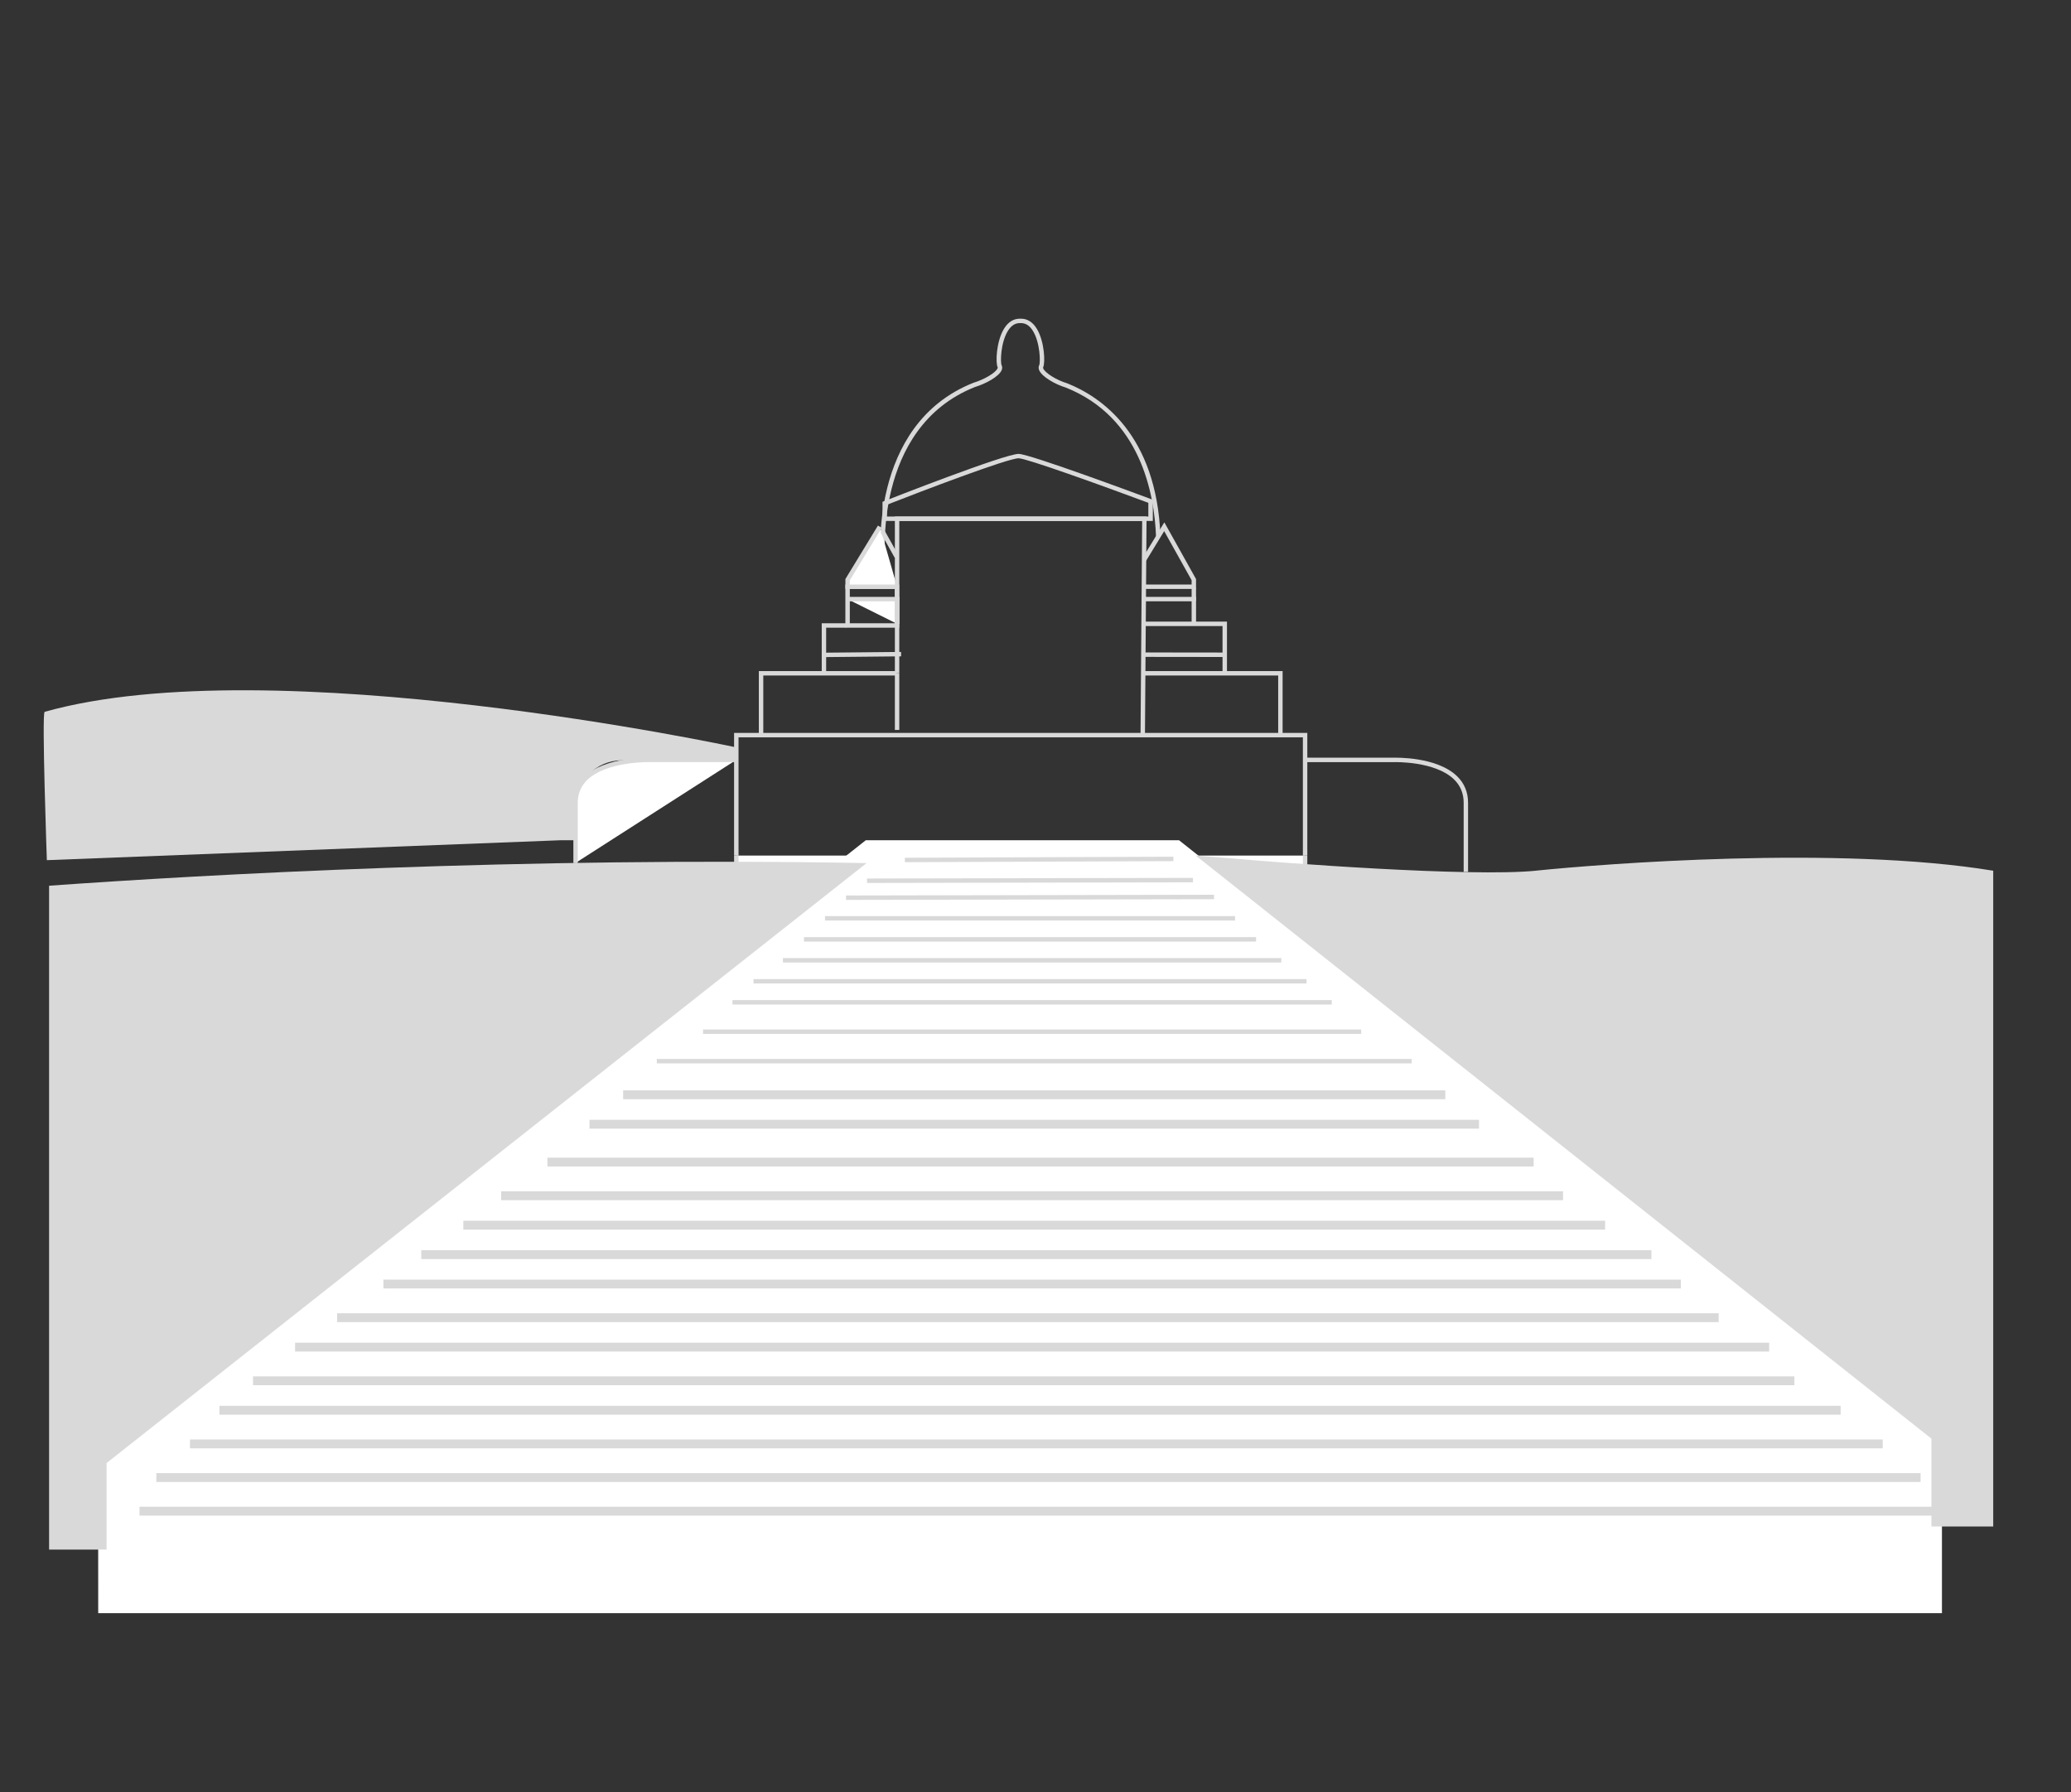 <svg width="104" height="90" viewBox="0 0 104 90" fill="none" xmlns="http://www.w3.org/2000/svg">
<rect x="0" y="0" width="104" height="90" fill="#333333" stroke="none"/>
<g clip-path="url(#clip0_612_8201)">
<path d="M45.156 31.518H42.452V29.35H45.156V31.518ZM42.675 31.296H44.934V29.572H42.675V31.296Z" fill="#D9D9D9"/>
<path d="M60.063 31.325H59.84V30.193H57.452V29.971H60.063V31.325Z" fill="#D9D9D9"/>
<path d="M42.555 30.081H45.054V31.325" fill="white"/>
<path d="M45.165 31.325H44.943V30.193H42.555V29.971H45.165V31.325Z" fill="#D9D9D9"/>
<path d="M61.615 33.808H61.392V31.436H57.428V31.213H61.615V33.808Z" fill="#D9D9D9"/>
<path d="M57.42 32.761L57.42 32.984L61.507 32.989L61.507 32.766L57.42 32.761Z" fill="#D9D9D9"/>
<path d="M64.409 36.912H64.187V33.919H57.452V33.697H64.409V36.912Z" fill="#D9D9D9"/>
<path d="M38.33 36.912H38.107V33.697H45.027V33.919H38.33V36.912Z" fill="#D9D9D9"/>
<path d="M51.257 46.538H28.904V43.329" fill="white"/>
<path d="M51.257 46.649H28.793V43.329H29.015V46.426H51.257V46.649Z" fill="#D9D9D9"/>
<path d="M44.236 28.229C44.229 28.16 43.548 21.348 48.878 19.222C49.434 19.055 49.997 18.719 50.092 18.499C50.11 18.459 50.101 18.444 50.099 18.439C49.988 18.219 50.026 17.143 50.424 16.498C50.624 16.173 50.895 16.002 51.209 16.002H51.275C51.589 16.002 51.86 16.173 52.06 16.498C52.458 17.143 52.494 18.219 52.385 18.439C52.378 18.455 52.38 18.477 52.391 18.506C52.492 18.735 53.063 19.091 53.594 19.248C55.266 19.916 58.084 21.794 58.275 26.94L58.053 26.949C57.972 24.794 57.279 20.958 53.521 19.46C52.996 19.302 52.329 18.924 52.187 18.595C52.138 18.481 52.158 18.395 52.185 18.341C52.254 18.206 52.236 17.21 51.871 16.616C51.711 16.356 51.511 16.224 51.275 16.224H51.209C50.973 16.224 50.773 16.356 50.613 16.616C50.246 17.207 50.23 18.206 50.299 18.341C50.326 18.392 50.346 18.479 50.299 18.59C50.161 18.908 49.508 19.268 48.954 19.435C43.791 21.494 44.451 28.143 44.46 28.209L44.24 28.234L44.236 28.229Z" fill="#D9D9D9"/>
<path d="M44.184 26.448L42.565 29.105V29.461H45.049" fill="white"/>
<path d="M45.049 29.572H42.454V29.074L44.088 26.39L44.28 26.506L42.676 29.136V29.35H45.049V29.572Z" fill="#D9D9D9"/>
<path d="M44.408 26.616L44.214 26.725L44.931 28.008L45.125 27.899L44.408 26.616Z" fill="#D9D9D9"/>
<path d="M65.539 42.96V45.606H36.976V42.96" fill="white"/>
<path d="M65.65 45.717H36.864V42.96H37.087V45.495H65.427V42.96H65.65V45.717Z" fill="#D9D9D9"/>
<path d="M57.89 26.157H44.317V25.196L44.389 25.17C44.635 25.072 50.448 22.791 51.153 22.791C51.697 22.791 57.194 24.834 57.819 25.067L57.892 25.094V26.159L57.89 26.157ZM44.54 25.935H57.667V25.247C55.226 24.338 51.531 23.011 51.153 23.011C50.61 23.011 46.263 24.669 44.54 25.345V25.932V25.935Z" fill="#D9D9D9"/>
<path d="M4.928 72.617L43.477 42.191H59.208L97.519 72.553V81H4.932L4.928 72.617Z" fill="white"/>
<path d="M58.923 43.018L45.44 43.07L45.44 43.292L58.924 43.24L58.923 43.018Z" fill="#D9D9D9"/>
<path d="M59.907 44.081L43.54 44.112L43.541 44.335L59.908 44.303L59.907 44.081Z" fill="#D9D9D9"/>
<path d="M60.965 44.928L42.485 44.964L42.486 45.186L60.965 45.151L60.965 44.928Z" fill="#D9D9D9"/>
<path d="M62.021 46H41.429V46.222H62.021V46Z" fill="#D9D9D9"/>
<path d="M63.077 47.056H40.373V47.278H63.077V47.056Z" fill="#D9D9D9"/>
<path d="M64.343 48.108H39.317V48.33H64.343V48.108Z" fill="#D9D9D9"/>
<path d="M65.611 49.162H37.839V49.384H65.611V49.162Z" fill="#D9D9D9"/>
<path d="M66.877 50.218H36.782V50.44H66.877V50.218Z" fill="#D9D9D9"/>
<path d="M68.356 51.694H35.304V51.916H68.356V51.694Z" fill="#D9D9D9"/>
<path d="M70.891 53.173H32.982V53.395H70.891V53.173Z" fill="#D9D9D9"/>
<path d="M72.58 54.749H31.292V55.194H72.58V54.749Z" fill="#D9D9D9"/>
<path d="M74.271 56.228H29.602V56.672H74.271V56.228Z" fill="#D9D9D9"/>
<path d="M77.015 58.129H27.49V58.574H77.015V58.129Z" fill="#D9D9D9"/>
<path d="M78.493 59.819H25.167V60.264H78.493V59.819Z" fill="#D9D9D9"/>
<path d="M80.605 61.297H23.268V61.742H80.605V61.297Z" fill="#D9D9D9"/>
<path d="M82.929 62.776H21.155V63.221H82.929V62.776Z" fill="#D9D9D9"/>
<path d="M84.407 64.252H19.254V64.697H84.407V64.252Z" fill="#D9D9D9"/>
<path d="M86.306 65.942H16.931V66.387H86.306V65.942Z" fill="#D9D9D9"/>
<path d="M88.841 67.421H14.818V67.866H88.841V67.421Z" fill="#D9D9D9"/>
<path d="M90.109 69.111H12.706V69.555H90.109V69.111Z" fill="#D9D9D9"/>
<path d="M92.433 70.59H11.019V71.034H92.433V70.59Z" fill="#D9D9D9"/>
<path d="M94.545 72.279H9.54V72.724H94.545V72.279Z" fill="#D9D9D9"/>
<path d="M96.446 73.969H7.85V74.414H96.446V73.969Z" fill="#D9D9D9"/>
<path d="M97.502 75.657H7.005V76.102H97.502V75.657Z" fill="#D9D9D9"/>
<path d="M2.465 44.474V77.809H5.353V73.462L43.518 43.338C26.148 43.016 10.238 43.921 2.465 44.474Z" fill="#D9D9D9"/>
<path d="M77.154 43.718C73.859 44.054 64.169 43.312 61.95 43.109C61.316 43.058 60.682 43.007 60.049 42.96L96.99 72.237V76.649H100.094V43.721C92.332 42.442 80.45 43.38 77.154 43.716V43.718Z" fill="#D9D9D9"/>
<path d="M60.062 29.572H57.443V29.35H59.84V29.134L58.462 26.669L57.548 28.169L57.356 28.054L58.47 26.228L60.062 29.077V29.572Z" fill="#D9D9D9"/>
<path d="M60.062 29.517H59.84V30.171H60.062V29.517Z" fill="#D9D9D9"/>
<path d="M73.724 43.783H73.501V40.305C73.501 39.84 73.337 39.445 73.014 39.133C72.061 38.211 70.028 38.266 70.006 38.269H65.539V38.046H70.002C70.086 38.046 72.145 37.986 73.168 38.973C73.535 39.329 73.722 39.778 73.722 40.305V43.783H73.724Z" fill="#D9D9D9"/>
<path d="M57.496 36.968L57.274 36.965L57.356 26.157H45.16V33.808H44.938V25.935H57.578L57.496 36.968Z" fill="#D9D9D9"/>
<path d="M45.16 33.808H44.938V36.652H45.16V33.808Z" fill="#D9D9D9"/>
<path d="M41.487 33.808H41.265V31.296H42.488V31.518H41.487V33.808Z" fill="#D9D9D9"/>
<path d="M45.249 32.735L41.376 32.773L41.378 32.995L45.251 32.957L45.249 32.735Z" fill="#D9D9D9"/>
<path d="M2.353 43.191L28.144 42.191H28.904L28.913 40.474C28.92 39.209 29.945 38.184 31.21 38.177L36.929 38.186V37.519C36.929 37.519 13.693 32.519 2.242 35.743C2.091 35.785 2.353 43.191 2.353 43.191Z" fill="#D9D9D9"/>
<path d="M28.904 43.329V40.303C28.904 38.033 32.675 38.155 32.675 38.155H36.976" fill="white"/>
<path d="M29.015 43.329H28.793V40.303C28.793 39.789 28.977 39.351 29.338 39.002C30.39 37.984 32.586 38.042 32.68 38.044H36.975V38.266H32.675C32.648 38.266 30.476 38.209 29.491 39.162C29.175 39.469 29.013 39.854 29.013 40.303V43.329H29.015Z" fill="#D9D9D9"/>
<path d="M65.65 42.96H65.427V37.023H37.087V42.96H36.864V36.801H65.65V42.96Z" fill="#D9D9D9"/>
</g>
<defs>
<clipPath id="clip0_612_8201">
<rect width="97.899" height="65" fill="white" transform="translate(2.195 16)"/>
</clipPath>
</defs>
</svg>
